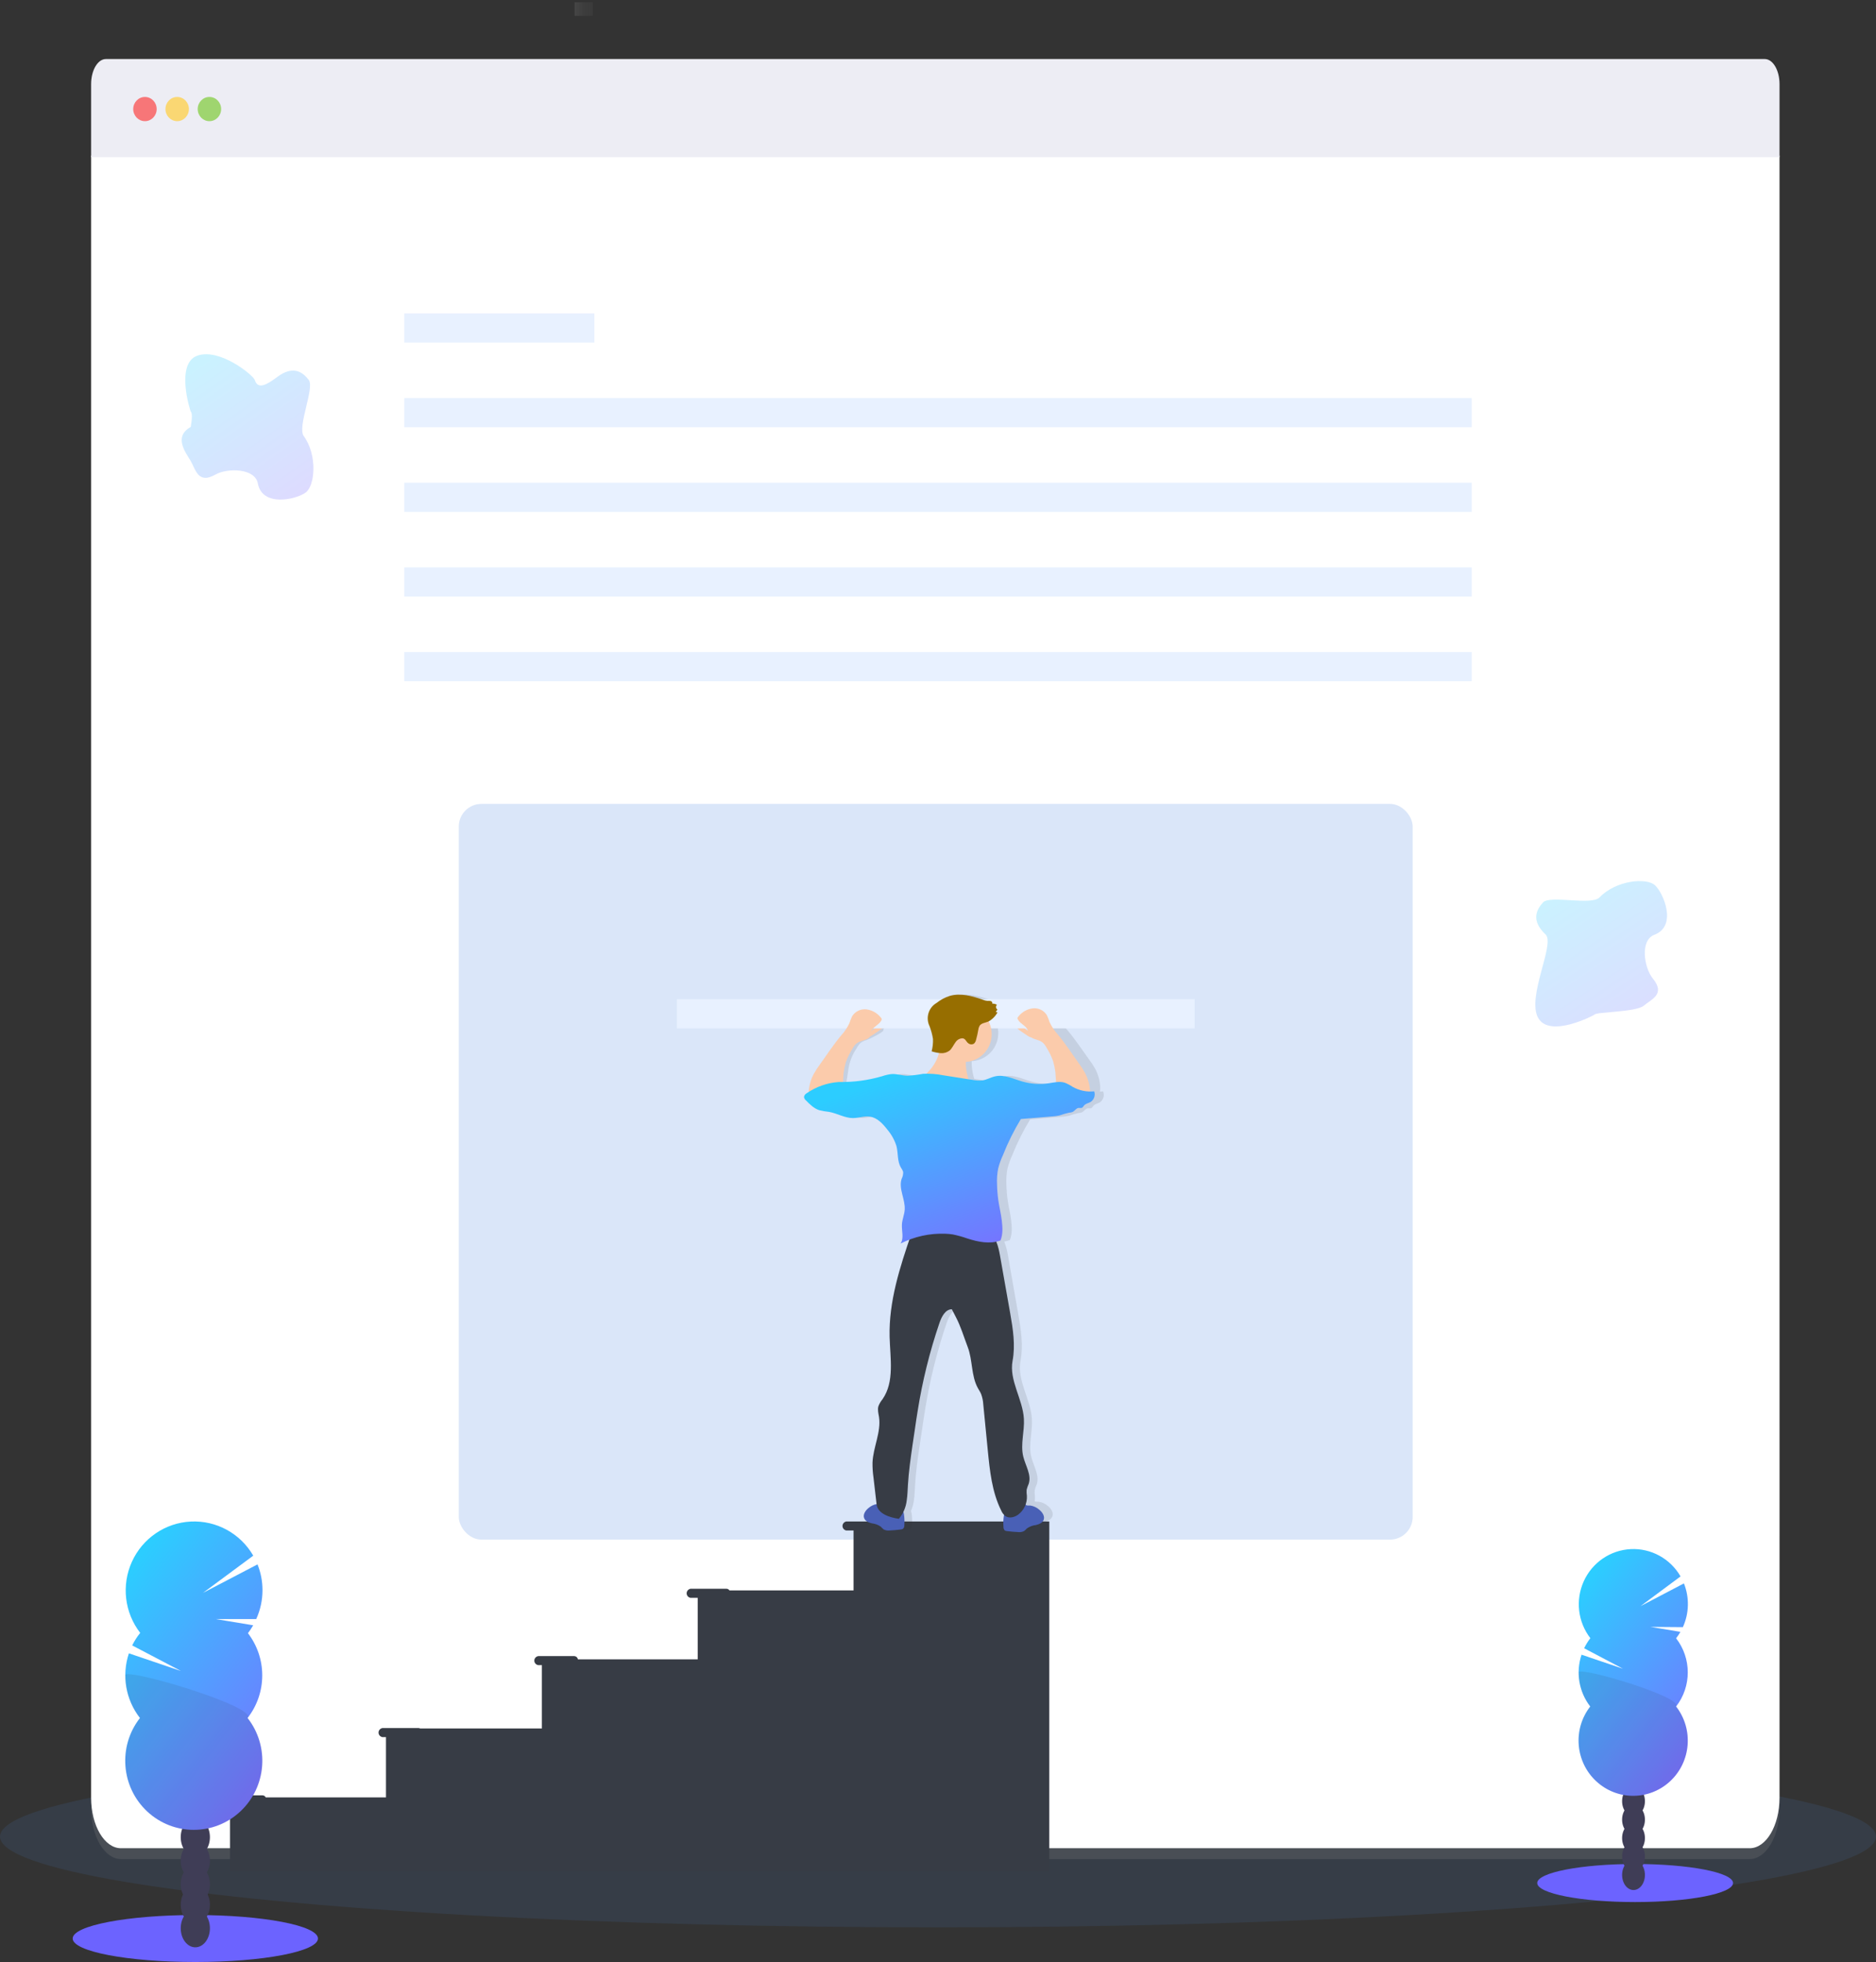 <?xml version="1.0" encoding="UTF-8"?>
<svg width="413px" height="432px" viewBox="0 0 413 432" version="1.1" xmlns="http://www.w3.org/2000/svg" xmlns:xlink="http://www.w3.org/1999/xlink">
    <rect x="0" y="0" width="413" height="432" fill="#333333" stroke="none"/>
    <!-- Generator: Sketch 51.3 (57544) - http://www.bohemiancoding.com/sketch -->
    <title>header--home-image</title>
    <desc>Created with Sketch.</desc>
    <defs>
        <linearGradient x1="50%" y1="100%" x2="50%" y2="0%" id="linearGradient-1">
            <stop stop-color="#808080" stop-opacity="0.25" offset="0%"></stop>
            <stop stop-color="#808080" stop-opacity="0.12" offset="54%"></stop>
            <stop stop-color="#808080" stop-opacity="0.1" offset="100%"></stop>
        </linearGradient>
        <linearGradient x1="50%" y1="100%" x2="50%" y2="-9.47390314e-13%" id="linearGradient-2">
            <stop stop-color="#808080" stop-opacity="0.25" offset="0%"></stop>
            <stop stop-color="#808080" stop-opacity="0.12" offset="54%"></stop>
            <stop stop-color="#808080" stop-opacity="0.1" offset="100%"></stop>
        </linearGradient>
        <linearGradient x1="95.158%" y1="100%" x2="32.442%" y2="0%" id="linearGradient-3">
            <stop stop-color="#8067FF" offset="0%"></stop>
            <stop stop-color="#2CCDFF" offset="100%"></stop>
        </linearGradient>
    </defs>
    <g id="Web-Pages-V4" stroke="none" stroke-width="1" fill="none" fill-rule="evenodd">
        <g id="Homepage-(1)" transform="translate(-872, -202)" fill-rule="nonzero">
            <g id="Section-1">
                <g id="header--home-image" transform="translate(872, 202)">
                    <g id="Group" transform="translate(0, 13)">
                        <ellipse id="Oval" fill="#5798FF" opacity="0.1" cx="206.5" cy="391.387" rx="206.5" ry="19.987"></ellipse>
                        <path d="M388.507,0 L23.313,0 C22.449,0.002 21.62,0.587 21.01,1.627 C20.4,2.667 20.058,4.077 20.06,5.545 L20.06,385.159 C20.057,388.119 20.746,390.96 21.977,393.057 C23.207,395.153 24.877,396.334 26.619,396.339 L385.201,396.339 C386.943,396.334 388.613,395.153 389.843,393.057 C391.074,390.96 391.763,388.119 391.76,385.159 L391.76,5.545 C391.762,2.489 390.306,0.007 388.507,0 Z" id="Shape" fill="url(#linearGradient-1)"></path>
                        <path d="M391.76,21.277 L391.76,382.834 C391.758,388.97 388.824,393.943 385.204,393.947 L26.62,393.947 C22.997,393.947 20.06,388.969 20.06,382.828 L20.06,21.277 L391.76,21.277 Z" id="Shape" fill="#FFFFFF"></path>
                        <path d="M391.76,5.519 L391.76,21.599 L20.06,21.599 L20.06,5.519 C20.06,2.471 21.517,0 23.313,0 L388.507,0 C390.303,3.66502169e-14 391.76,2.471 391.76,5.519 Z" id="Shape" fill="#EDEDF4"></path>
                    </g>
                    <g id="Group-3" transform="translate(29, 21)" opacity="0.8">
                        <ellipse id="Oval" fill="#FA5959" cx="2.91" cy="3.013" rx="2.581" ry="2.667"></ellipse>
                        <ellipse id="Oval" fill="#FED253" cx="10.006" cy="3.013" rx="2.581" ry="2.667"></ellipse>
                        <ellipse id="Oval" fill="#8CCF4D" cx="17.103" cy="3.013" rx="2.581" ry="2.667"></ellipse>
                    </g>
                    <rect id="Rectangle-path" fill="url(#linearGradient-2)" transform="translate(128.5, 2) rotate(90) translate(-128.5, -2) " x="127" y="0" width="3" height="4"></rect>
                    <g id="Group-2" transform="translate(89, 69)" fill="#E8F1FF">
                        <rect id="Rectangle-path" x="0" y="0" width="41.849" height="6.429"></rect>
                        <rect id="Rectangle-path" x="0" y="18.643" width="235" height="6.429"></rect>
                        <rect id="Rectangle-path" x="0" y="37.286" width="235" height="6.429"></rect>
                        <rect id="Rectangle-path" x="0" y="55.929" width="235" height="6.429"></rect>
                        <rect id="Rectangle-path" x="0" y="74.571" width="235" height="6.429"></rect>
                    </g>
                    <rect id="Rectangle-path" fill="#DAE6F9" x="101" y="177" width="210" height="162" rx="5"></rect>
                    <path d="M194.297,335 L186.313,335 C185.826,335.095 185.475,335.512 185.475,335.996 C185.475,336.479 185.826,336.896 186.313,336.991 L187.908,336.991 L187.908,350.181 L160.587,350.181 C160.459,349.971 160.231,349.837 159.981,349.822 L152.003,349.822 C151.516,349.918 151.165,350.334 151.165,350.818 C151.165,351.302 151.516,351.719 152.003,351.814 L153.599,351.814 L153.599,365.362 L127.219,365.362 C127.17,364.982 126.859,364.685 126.469,364.645 L118.498,364.645 C117.997,364.725 117.629,365.146 117.629,365.641 C117.629,366.135 117.997,366.556 118.498,366.636 L119.296,366.636 L119.296,380.576 L92.479,380.576 C92.379,380.521 92.267,380.491 92.152,380.49 L84.175,380.49 C83.687,380.585 83.337,381.002 83.337,381.485 C83.337,381.969 83.687,382.386 84.175,382.481 L84.972,382.481 L84.972,395.757 L58.497,395.757 C58.38,395.49 58.113,395.313 57.815,395.306 L49.838,395.306 C49.35,395.401 49,395.818 49,396.301 C49,396.785 49.35,397.202 49.838,397.297 L50.635,397.297 L50.635,412 L231,412 L231,335 L194.297,335 Z" id="Shape" fill="#373C45"></path>
                    <path d="M242.133,240.352 C242.213,240.025 242.239,239.687 242.211,239.351 C242.142,237.933 241.758,236.549 241.087,235.298 C240.674,234.561 240.208,233.854 239.693,233.184 C238.163,231.071 236.747,228.912 235.065,226.916 C234.336,226.141 233.735,225.255 233.283,224.291 C233.113,223.771 232.911,223.262 232.676,222.768 C232.013,221.737 230.831,221.163 229.612,221.278 C228.409,221.419 227.302,222.005 226.508,222.919 C226.036,223.425 225.648,224.207 226.042,224.78 C226.435,225.353 227.29,225.427 227.34,226.056 C227.34,226.393 229.421,227.73 230.573,228.125 C231.016,228.243 231.43,228.451 231.788,228.738 C232.103,229.047 232.369,229.404 232.575,229.794 C233.658,231.36 234.327,233.174 234.52,235.068 L235.015,238.227 C234.283,238.285 233.555,238.383 232.833,238.519 C230.892,238.805 228.911,238.671 227.025,238.126 C225.058,237.564 223.09,236.54 221.06,237.001 C220.11,237.209 219.244,237.738 218.283,237.89 C217.531,237.962 216.773,237.922 216.034,237.772 L214.488,237.524 C214.437,237.395 214.398,237.26 214.358,237.125 C214.039,235.997 213.891,234.828 213.92,233.657 C215.967,233.547 217.826,232.43 218.885,230.675 C219.943,228.919 220.063,226.754 219.205,224.892 C220.038,224.425 220.729,223.739 221.201,222.908 L220.807,222.835 L221.178,222.273 C221.001,222.165 220.885,221.98 220.864,221.774 C220.843,221.567 220.92,221.363 221.071,221.222 C220.744,221.052 220.378,220.97 220.009,220.985 C220.127,220.766 219.936,220.496 219.705,220.423 C219.465,220.374 219.219,220.359 218.974,220.378 C218.616,220.351 218.263,220.269 217.929,220.137 C215.528,219.31 212.925,218.585 210.479,219.277 C209.401,219.613 208.393,220.142 207.505,220.839 C205.707,221.849 205.011,224.087 205.919,225.938 C206.29,226.859 206.556,227.819 206.712,228.799 C206.746,229.715 206.642,230.63 206.403,231.515 C206.938,231.678 207.485,231.8 208.039,231.88 C207.726,233.087 207.174,234.219 206.414,235.208 C206.066,235.646 205.69,236.061 205.289,236.45 C204.107,236.659 202.981,236.798 201.849,236.866 C200.657,236.866 199.487,236.417 198.301,236.501 C197.598,236.58 196.906,236.737 196.237,236.968 C193.151,237.872 189.945,238.301 186.73,238.238 L186.342,238.277 L186.702,235.984 C186.895,234.09 187.564,232.276 188.647,230.711 C188.854,230.32 189.119,229.963 189.434,229.654 C189.794,229.368 190.21,229.159 190.654,229.041 C191.805,228.647 194.427,227.254 194.455,226.916 C194.506,226.287 194.826,226.208 195.18,225.691 C195.535,225.174 195.18,224.342 194.714,223.83 C193.919,222.918 192.812,222.335 191.61,222.194 C190.392,222.079 189.212,222.654 188.552,223.684 C188.313,224.177 188.108,224.686 187.939,225.207 C187.487,226.171 186.886,227.057 186.157,227.833 C184.47,229.828 183.059,231.987 181.529,234.101 C181.018,234.771 180.552,235.475 180.135,236.209 C179.467,237.463 179.083,238.849 179.011,240.268 C178.983,240.605 179.01,240.945 179.089,241.274 C179.063,241.837 179.221,242.121 179.466,242.314 C180.326,243.18 181.231,244.073 182.39,244.444 C183.11,244.615 183.841,244.741 184.577,244.821 C186.353,245.141 187.99,246.17 189.794,246.165 C191.037,246.165 192.262,245.67 193.488,245.844 C195.175,246.075 196.389,247.446 197.424,248.779 C198.302,249.819 198.962,251.025 199.364,252.326 C199.763,253.894 199.515,255.659 200.353,257.042 C200.564,257.325 200.728,257.64 200.837,257.976 C200.854,258.506 200.736,259.032 200.494,259.505 C199.785,261.68 201.337,264.002 201.174,266.251 C201.095,267.347 200.612,268.381 200.561,269.477 C200.477,270.888 201.05,272.468 200.263,273.643 C200.741,273.396 201.225,273.176 201.719,272.98 C199.358,279.9 197.221,287.034 197.384,294.308 C197.508,299.024 198.509,304.219 195.799,308.092 C195.414,308.554 195.108,309.076 194.894,309.638 C194.68,310.397 194.894,311.201 195.034,311.977 C195.535,315.349 193.713,318.672 193.589,322.095 C193.575,323.15 193.643,324.205 193.792,325.249 L194.455,330.949 C193.787,331.095 193.165,331.404 192.645,331.849 C191.948,332.411 191.335,333.333 191.661,334.176 C191.925,334.856 192.701,335.182 193.415,335.351 C194.147,335.433 194.847,335.698 195.45,336.121 C195.643,336.335 195.848,336.537 196.063,336.728 C196.479,336.954 196.955,337.042 197.424,336.981 C198.284,336.948 199.111,336.875 199.988,336.756 C200.17,336.749 200.346,336.693 200.499,336.593 C200.707,336.364 200.811,336.059 200.786,335.75 C200.849,334.894 200.813,334.034 200.679,333.187 C200.645,333.024 200.6,332.866 200.555,332.703 C200.851,331.981 201.06,331.226 201.18,330.455 C201.354,329.33 201.382,328.155 201.455,327.003 C201.624,324.069 202.017,321.157 202.467,318.245 L203.029,314.501 C203.204,313.269 203.384,312.038 203.592,310.807 C204.634,304.139 206.256,297.574 208.438,291.188 C208.916,289.822 209.731,288.22 211.176,288.18 L212.036,289.867 C213.161,291.981 213.847,294.325 214.701,296.545 C215.826,299.463 215.443,302.87 216.95,305.613 C217.198,306.068 217.512,306.501 217.698,306.979 C217.965,307.714 218.12,308.486 218.159,309.267 L219.154,319.386 C219.604,323.934 220.088,328.605 222.128,332.692 C222.257,332.956 222.407,333.208 222.578,333.445 C222.515,334.126 222.506,334.81 222.55,335.492 C222.486,335.736 222.541,335.996 222.698,336.194 C222.855,336.392 223.096,336.504 223.348,336.498 C224.197,336.61 225.035,336.683 225.907,336.717 C226.376,336.778 226.852,336.689 227.267,336.464 C227.487,336.276 227.694,336.073 227.886,335.857 C228.487,335.434 229.185,335.169 229.915,335.087 C230.629,334.924 231.405,334.598 231.67,333.912 C232.001,333.069 231.383,332.152 230.686,331.585 C230.121,331.091 229.426,330.769 228.684,330.657 C228.379,330.675 228.072,330.65 227.773,330.584 C227.843,330.214 227.865,329.836 227.841,329.46 C227.769,329.018 227.75,328.568 227.785,328.122 C227.899,327.671 228.054,327.23 228.246,326.806 C228.892,324.816 227.515,322.792 227.031,320.757 C226.385,318.048 227.346,315.209 227.172,312.426 C226.902,308.058 223.854,303.96 224.664,299.66 C225.311,296.219 224.76,292.683 224.147,289.237 L221.898,276.414 C221.74,275.374 221.466,274.353 221.083,273.373 C221.5,273.301 221.91,273.192 222.308,273.047 C222.871,271.675 222.775,270.163 222.606,268.69 C222.438,267.217 222.044,265.778 221.847,264.317 C221.677,263.141 221.579,261.957 221.555,260.769 C221.494,259.598 221.577,258.424 221.802,257.273 C222.061,256.262 222.413,255.278 222.854,254.333 C223.942,251.603 225.258,248.971 226.789,246.463 C229.1,246.283 231.338,246.086 233.643,245.9 C234.196,245.875 234.745,245.802 235.285,245.681 C235.973,245.444 236.673,245.243 237.382,245.08 C237.646,245.066 237.908,245.015 238.158,244.928 C238.664,244.697 238.973,244.051 239.53,244.028 C239.739,244.056 239.95,244.056 240.159,244.028 C240.407,243.95 240.53,243.68 240.722,243.466 C241.07,243.078 241.638,243 242.093,242.747 C242.899,242.223 243.216,241.199 242.847,240.312 C242.611,240.312 242.375,240.346 242.133,240.352 Z" id="Shape" fill-opacity="0.12" fill="#2B2B2B"></path>
                    <g id="Man" transform="translate(149, 219)">
                        <path d="M56.081,16.164 C55.445,16.937 54.735,17.647 53.96,18.284 C57.615,20.438 61.959,21.146 66.12,20.264 C65.967,19.844 65.413,19.783 65.023,19.57 C64.516,19.214 64.171,18.676 64.061,18.071 C63.642,16.597 63.519,15.056 63.699,13.535 C63.775,13.166 63.775,12.785 63.699,12.416 C63.482,11.862 63.065,11.408 62.529,11.141 C61.647,10.598 60.696,10.174 59.701,9.882 C58.671,9.58 58.083,9.441 58.043,10.626 C58.002,12.632 57.314,14.571 56.081,16.164 Z" id="Shape" fill="#FBCBAB"></path>
                        <path d="M43.087,8.907 C44.288,8.12 45.268,7.452 45.279,7.317 C45.297,7.087 45.37,6.782 44.798,6.857 C43.79,6.989 42.833,8.105 43.064,7.772 C43.426,7.251 41.213,10.136 43.087,8.907 Z" id="Shape" fill="#FBCBAB"></path>
                        <g id="Group-8" transform="translate(57, 12.5) scale(-1, 1) translate(-57, -12.5) translate(0, 1)">
                            <path d="M36.763,8.062 C37.964,7.274 38.943,6.606 38.954,6.472 C38.973,6.242 39.045,5.937 38.474,6.012 C37.466,6.144 36.509,7.259 36.74,6.926 C37.102,6.405 34.889,9.291 36.763,8.062 Z" id="Shape" fill="#FBCBAB"></path>
                            <rect id="Rectangle-path" fill="#E8F1FF" x="0" y="0" width="114" height="6.429"></rect>
                            <ellipse id="Oval" fill="#FBCBAB" cx="50.76" cy="7.705" rx="6.08" ry="6.126"></ellipse>
                            <path d="M76.606,16.251 C76.713,15.433 76.883,14.624 77.115,13.833 C77.493,12.805 77.978,11.821 78.564,10.899 C78.766,10.502 79.032,10.142 79.35,9.833 C79.709,9.538 80.126,9.325 80.573,9.208 C81.203,8.989 81.939,8.82 82.342,8.337 C82.679,7.933 82.738,7.205 82.751,7.048 C82.802,6.412 84.325,5.552 84.687,5.03 C85.049,4.509 85.156,4.418 84.687,3.902 C83.889,2.973 82.777,2.38 81.569,2.24 C80.345,2.118 79.156,2.7 78.49,3.747 C78.252,4.248 78.047,4.765 77.879,5.294 C77.423,6.271 76.82,7.17 76.091,7.959 C74.393,9.982 72.973,12.171 71.434,14.314 C70.922,14.996 70.455,15.712 70.036,16.457 C69.364,17.727 68.977,19.132 68.904,20.571 C68.856,21.016 68.922,21.467 69.097,21.878 C69.46,22.49 70.117,22.863 70.822,22.858 C71.517,22.843 72.203,22.703 72.848,22.445 L75.321,21.626 C75.62,21.56 75.894,21.406 76.108,21.185 C76.237,21 76.403,19.355 76.606,16.251 Z" id="Shape" fill="#FBCBAB" transform="translate(76.944, 12.541) scale(-1, 1) translate(-76.944, -12.541) "></path>
                            <path d="M30.664,16.027 C30.77,15.208 30.939,14.4 31.17,13.609 C31.544,12.581 32.027,11.597 32.608,10.675 C32.809,10.278 33.073,9.918 33.389,9.609 C33.745,9.314 34.159,9.101 34.603,8.984 C35.229,8.765 35.96,8.595 36.36,8.113 C36.695,7.709 36.754,6.981 36.766,6.824 C36.817,6.188 38.329,5.328 38.689,4.806 C39.049,4.285 39.155,4.194 38.689,3.678 C37.897,2.749 36.792,2.156 35.592,2.016 C34.377,1.894 33.196,2.476 32.535,3.523 C32.298,4.024 32.095,4.541 31.928,5.07 C31.475,6.047 30.876,6.946 30.152,7.735 C28.466,9.758 27.056,11.947 25.527,14.09 C25.019,14.772 24.555,15.488 24.139,16.233 C23.472,17.503 23.088,18.908 23.015,20.347 C22.967,20.792 23.033,21.243 23.206,21.654 C23.568,22.266 24.219,22.639 24.92,22.634 C25.61,22.619 26.291,22.479 26.932,22.221 L29.388,21.402 C29.685,21.336 29.957,21.182 30.169,20.961 C30.297,20.776 30.462,19.131 30.664,16.027 Z" id="Shape" fill="#FBCBAB"></path>
                        </g>
                        <path d="M79.798,113.417 C80.474,113.961 81.069,114.848 80.753,115.659 C80.491,116.317 79.743,116.627 79.05,116.79 C78.342,116.871 77.665,117.125 77.08,117.531 C76.895,117.731 76.696,117.918 76.486,118.091 C76.083,118.311 75.62,118.397 75.165,118.336 C74.336,118.303 73.528,118.232 72.682,118.124 C72.506,118.116 72.334,118.062 72.186,117.966 C71.984,117.746 71.884,117.452 71.913,117.155 C71.847,116.331 71.88,115.501 72.011,114.685 C72.149,113.865 72.572,113.119 73.206,112.579 C73.839,112.089 75.76,110.636 76.48,111.567 C76.671,111.817 76.595,112.16 76.862,112.367 C77.129,112.573 77.55,112.459 77.855,112.497 C78.578,112.612 79.252,112.931 79.798,113.417 Z" id="Shape" fill="#4960B6"></path>
                        <path d="M42.203,113.039 C41.526,113.583 40.931,114.469 41.247,115.28 C41.504,115.938 42.252,116.253 42.945,116.411 C43.654,116.49 44.331,116.744 44.916,117.15 C45.102,117.36 45.303,117.556 45.516,117.738 C45.918,117.955 46.378,118.04 46.832,117.983 C47.662,117.95 48.469,117.879 49.316,117.765 C49.492,117.758 49.664,117.704 49.812,117.607 C50.017,117.389 50.118,117.094 50.091,116.797 C50.152,115.974 50.117,115.148 49.987,114.333 C49.853,113.511 49.429,112.763 48.791,112.223 C48.164,111.734 46.242,110.282 45.516,111.212 C45.325,111.462 45.402,111.81 45.129,112.011 C44.856,112.212 44.446,112.103 44.135,112.142 C43.419,112.254 42.749,112.565 42.203,113.039 Z" id="Shape" fill="#4960B6"></path>
                        <path d="M51.624,52.683 C49.104,60.006 46.657,67.583 46.847,75.351 C46.97,80.055 47.965,85.238 45.277,89.096 C44.894,89.557 44.59,90.078 44.378,90.64 C44.166,91.395 44.378,92.195 44.512,92.972 C45.015,96.352 43.21,99.653 43.082,103.067 C43.068,104.118 43.135,105.169 43.283,106.21 L43.981,112.227 C44.216,114.288 46.853,115.133 48.887,115.421 C49.843,114.27 50.443,112.862 50.613,111.37 C50.786,110.244 50.814,109.078 50.881,107.934 C51.054,105.005 51.473,102.098 51.887,99.197 L52.445,95.462 C52.624,94.234 52.797,93.006 53.004,91.778 C54.048,85.147 55.661,78.619 57.826,72.27 C58.3,70.901 59.111,69.307 60.541,69.267 L61.396,70.923 C62.513,73.025 63.189,75.368 64.038,77.582 C65.156,80.494 64.77,83.886 66.273,86.629 C66.519,87.08 66.832,87.513 67.01,87.987 C67.272,88.711 67.427,89.47 67.469,90.24 L68.457,100.312 C68.904,104.847 69.379,109.506 71.407,113.579 C71.608,114.065 71.929,114.492 72.34,114.818 C73.167,115.381 74.324,115.094 75.134,114.508 C76.436,113.543 77.163,111.977 77.067,110.351 C77.001,109.909 76.982,109.461 77.011,109.016 C77.129,108.567 77.283,108.128 77.469,107.703 C78.117,105.72 76.748,103.704 76.262,101.676 C75.62,98.972 76.575,96.144 76.408,93.366 C76.139,89.006 73.117,84.916 73.916,80.63 C74.558,77.199 74.011,73.672 73.407,70.236 L71.145,57.449 C70.787,55.432 70.251,53.156 68.469,52.17 C67.447,51.709 66.327,51.515 65.211,51.607 C60.591,51.607 56.177,52.255 51.624,52.683 Z" id="Shape" fill="#373C45"></path>
                        <path d="M91.889,21.301 C90.248,21.467 88.596,21.122 87.156,20.313 C86.608,19.947 86.025,19.639 85.414,19.394 C84.287,19.025 83.047,19.348 81.864,19.524 C79.921,19.808 77.941,19.672 76.054,19.127 C74.081,18.56 72.109,17.533 70.08,17.992 C69.128,18.202 68.265,18.73 67.302,18.883 C66.549,18.96 65.789,18.92 65.048,18.764 L58.623,17.754 C57.173,17.462 55.693,17.355 54.216,17.436 C53.099,17.646 51.969,17.788 50.835,17.862 C49.646,17.862 48.474,17.408 47.285,17.487 C46.582,17.568 45.89,17.726 45.222,17.958 C42.136,18.866 38.93,19.297 35.715,19.235 C33.151,19.404 30.681,20.267 28.564,21.732 C28.268,21.896 28.061,22.186 28,22.521 C28.038,22.831 28.198,23.114 28.445,23.304 C29.302,24.178 30.209,25.074 31.37,25.449 C32.09,25.619 32.821,25.744 33.557,25.823 C35.332,26.152 36.972,27.179 38.775,27.179 C40.02,27.179 41.243,26.68 42.472,26.856 C44.163,27.089 45.374,28.462 46.417,29.801 C47.293,30.847 47.954,32.059 48.361,33.365 C48.755,34.942 48.507,36.713 49.347,38.103 C49.558,38.387 49.722,38.703 49.832,39.039 C49.85,39.573 49.731,40.102 49.488,40.577 C48.778,42.762 50.333,45.071 50.17,47.386 C50.091,48.482 49.606,49.526 49.556,50.621 C49.477,52.045 50.046,53.628 49.257,54.809 C52.301,53.264 55.684,52.52 59.091,52.647 C59.657,52.661 60.222,52.714 60.782,52.806 C61.868,53.029 62.938,53.328 63.983,53.702 C66.338,54.457 68.93,54.996 71.252,54.133 C71.816,52.755 71.72,51.234 71.545,49.758 C71.371,48.283 71.01,46.83 70.79,45.361 C70.619,44.18 70.521,42.99 70.497,41.797 C70.436,40.62 70.519,39.441 70.745,38.284 C71.003,37.27 71.356,36.282 71.799,35.334 C72.886,32.577 74.206,29.919 75.744,27.389 C78.054,27.202 80.292,27.003 82.602,26.822 C83.154,26.791 83.702,26.717 84.242,26.601 C84.93,26.364 85.63,26.163 86.338,25.999 C86.604,25.984 86.866,25.93 87.116,25.84 C87.623,25.608 87.939,24.961 88.491,24.944 C88.701,24.969 88.913,24.969 89.122,24.944 C89.37,24.87 89.489,24.592 89.686,24.376 C90.035,23.985 90.605,23.905 91.061,23.655 C91.851,23.163 92.195,22.184 91.889,21.301 Z" id="Shape" fill="url(#linearGradient-3)"></path>
                        <path d="M64.169,10.71 C64.53,11 65.029,11.031 65.422,10.789 C65.663,10.557 65.826,10.252 65.886,9.92 C66.084,9.215 66.245,8.499 66.366,7.776 C66.398,7.461 66.492,7.156 66.642,6.879 C67.045,6.247 67.917,6.213 68.596,5.925 C69.435,5.461 70.13,4.765 70.6,3.917 L70.219,3.838 L70.578,3.274 C70.405,3.167 70.292,2.983 70.272,2.777 C70.253,2.572 70.329,2.369 70.479,2.23 C70.157,2.054 69.794,1.971 69.43,1.987 C69.546,1.773 69.358,1.502 69.132,1.423 C68.898,1.373 68.658,1.36 68.42,1.383 C68.067,1.354 67.721,1.27 67.393,1.135 C65.041,0.311 62.491,-0.416 60.095,0.278 C59.037,0.612 58.047,1.142 57.175,1.84 C55.424,2.846 54.744,5.073 55.624,6.918 C55.986,7.835 56.245,8.791 56.397,9.768 C56.433,10.684 56.332,11.601 56.099,12.487 C56.753,12.701 57.429,12.836 58.114,12.888 C58.803,12.941 59.488,12.741 60.046,12.323 C60.598,11.838 60.907,11.088 61.359,10.478 C61.713,9.932 62.314,9.609 62.955,9.621 C63.567,9.717 63.678,10.354 64.169,10.71 Z" id="Shape" fill="#976E00"></path>
                    </g>
                    <g id="Tree" transform="translate(338, 341)">
                        <ellipse id="Oval" fill="#6C63FF" cx="21.974" cy="73.61" rx="21.554" ry="4.19"></ellipse>
                        <ellipse id="Oval" fill="#3F3D56" cx="21.617" cy="71.831" rx="2.512" ry="3.32"></ellipse>
                        <ellipse id="Oval" fill="#3F3D56" cx="21.617" cy="67.77" rx="2.512" ry="3.32"></ellipse>
                        <ellipse id="Oval" fill="#3F3D56" cx="21.617" cy="63.715" rx="2.512" ry="3.32"></ellipse>
                        <ellipse id="Oval" fill="#3F3D56" cx="21.617" cy="59.654" rx="2.512" ry="3.32"></ellipse>
                        <ellipse id="Oval" fill="#3F3D56" cx="21.617" cy="55.593" rx="2.512" ry="3.32"></ellipse>
                        <path d="M31.01,19.7 C31.35,19.257 31.661,18.792 31.941,18.307 L25.354,17.212 L32.483,17.27 C33.87,14.229 33.953,10.744 32.713,7.639 L23.148,12.654 L31.973,6.098 C29.711,2.181 25.479,-0.136 20.997,0.089 C16.516,0.313 12.531,3.043 10.663,7.167 C8.796,11.291 9.356,16.124 12.116,19.7 C11.583,20.388 11.124,21.132 10.745,21.917 L19.309,26.43 L10.177,23.336 C8.872,27.222 9.591,31.511 12.09,34.745 C8.217,39.727 8.781,46.882 13.386,51.181 C17.991,55.481 25.091,55.481 29.696,51.181 C34.301,46.882 34.865,39.727 30.991,34.745 C34.417,30.335 34.417,24.129 30.991,19.719 L31.01,19.7 Z" id="Shape" fill="url(#linearGradient-3)"></path>
                        <path d="M9.54,27.21 C9.532,29.934 10.43,32.581 12.09,34.726 C8.217,39.708 8.781,46.863 13.386,51.162 C17.991,55.461 25.091,55.461 29.696,51.162 C34.301,46.863 34.865,39.708 30.991,34.726 C32.617,32.657 9.54,25.85 9.54,27.21 Z" id="Shape" fill="#2B2B2B" opacity="0.1"></path>
                    </g>
                    <g id="Tree" transform="translate(16, 335)">
                        <ellipse id="Oval" fill="#6C63FF" cx="27" cy="91.827" rx="27" ry="5.173"></ellipse>
                        <ellipse id="Oval" fill="#3F3D56" cx="27" cy="89.563" rx="3.214" ry="4.203"></ellipse>
                        <ellipse id="Oval" fill="#3F3D56" cx="27" cy="84.39" rx="3.214" ry="4.203"></ellipse>
                        <ellipse id="Oval" fill="#3F3D56" cx="27" cy="79.863" rx="3.214" ry="4.203"></ellipse>
                        <ellipse id="Oval" fill="#3F3D56" cx="27" cy="74.69" rx="3.214" ry="4.203"></ellipse>
                        <ellipse id="Oval" fill="#3F3D56" cx="27" cy="69.517" rx="3.214" ry="4.203"></ellipse>
                        <ellipse id="Oval" fill="#3F3D56" cx="27" cy="64.343" rx="3.214" ry="4.203"></ellipse>
                        <ellipse id="Oval" fill="#3F3D56" cx="27" cy="59.17" rx="3.214" ry="4.203"></ellipse>
                        <path d="M38.553,24.639 C38.991,24.076 39.387,23.481 39.737,22.859 L31.47,21.488 L40.408,21.488 C41.317,19.494 41.787,17.326 41.786,15.132 C41.79,13.185 41.418,11.256 40.691,9.452 L28.697,15.719 L39.754,7.53 C36.918,2.634 31.613,-0.263 25.994,0.019 C20.376,0.3 15.382,3.712 13.041,8.868 C10.701,14.023 11.404,20.063 14.866,24.532 C14.18,25.385 13.588,26.31 13.1,27.292 L23.822,32.918 L12.375,29.036 C10.754,33.895 11.67,39.249 14.813,43.279 C9.937,49.51 10.635,58.472 16.416,63.86 C22.197,69.247 31.116,69.247 36.897,63.86 C42.678,58.472 43.376,49.51 38.5,43.279 C42.809,37.771 42.809,30.004 38.5,24.496 L38.553,24.639 Z" id="Shape" fill="url(#linearGradient-3)"></path>
                        <path d="M11.581,33.85 C11.58,37.263 12.721,40.577 14.818,43.258 C9.934,49.494 10.633,58.464 16.423,63.856 C22.212,69.248 31.145,69.248 36.934,63.856 C42.724,58.464 43.423,49.494 38.539,43.258 C40.574,40.728 11.581,32.14 11.581,33.85 Z" id="Shape" fill="#2B2B2B" opacity="0.1"></path>
                    </g>
                    <path d="M352.134,197.597 C355.738,193.823 362.49,193.164 364.373,194.944 C366.255,196.724 369.285,203.908 364.196,205.828 C360.994,207.036 361.933,213.091 363.882,215.471 C366.703,218.916 363.566,219.999 361.881,221.431 C360.195,222.864 351.455,222.797 351.068,223.377 C350.992,223.497 341.158,228.707 338.612,224.104 C336.067,219.502 342.416,207.793 340.259,205.757 C337.032,202.711 338.198,200.345 339.691,198.701 C341.184,197.058 350.39,199.423 352.134,197.597 Z" id="Shape" fill-opacity="0.25" fill="url(#linearGradient-3)"></path>
                    <path d="M66.869,96.015 C65.398,94 69.309,85.392 67.972,83.654 C66.635,81.915 64.539,80.374 61.014,83.017 C58.656,84.784 56.757,85.82 56.08,83.654 C55.755,82.615 48.385,76.592 43.465,78.304 C38.546,80.017 41.89,90.519 41.993,90.614 C42.324,90.932 42.324,92.061 41.993,94 C38.118,96.184 40.895,99.631 41.993,101.523 C43.091,103.414 43.594,106.667 47.437,104.489 C50.092,102.983 56.143,103.089 56.757,106.426 C57.733,111.73 65.247,109.979 67.307,108.438 C69.367,106.897 69.907,100.18 66.869,96.015 Z" id="Shape" fill-opacity="0.25" fill="url(#linearGradient-3)"></path>
                </g>
            </g>
        </g>
    </g>
</svg>